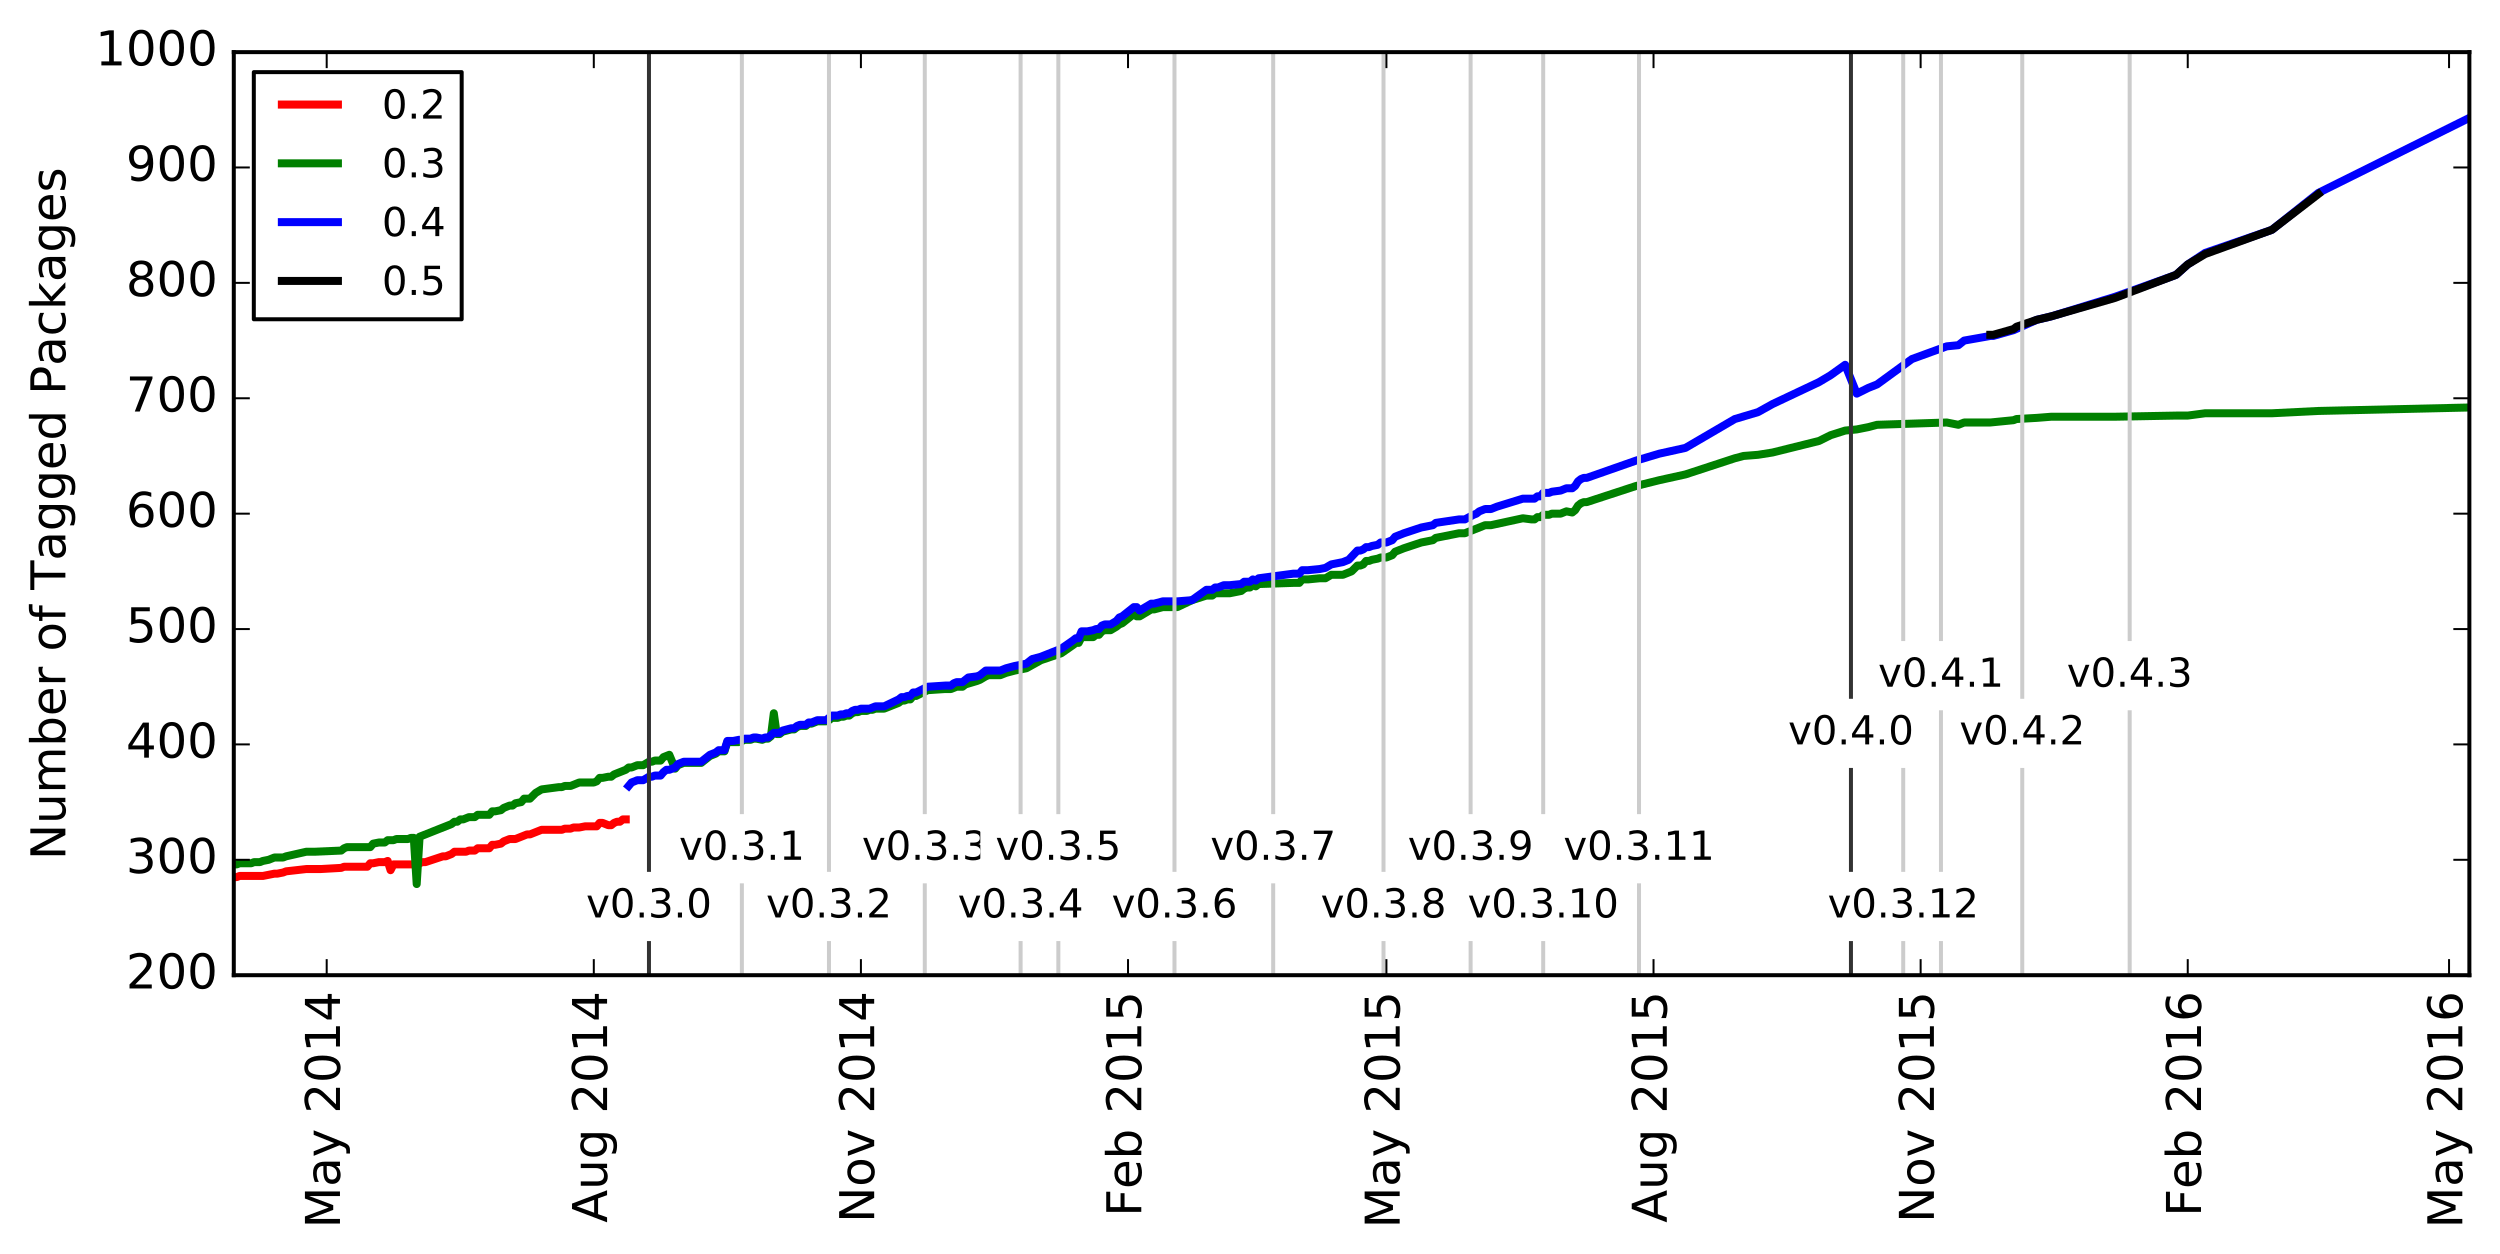 <?xml version="1.0" encoding="utf-8" standalone="no"?>
<!DOCTYPE svg PUBLIC "-//W3C//DTD SVG 1.1//EN"
  "http://www.w3.org/Graphics/SVG/1.1/DTD/svg11.dtd">
<!-- Created with matplotlib (http://matplotlib.org/) -->
<svg height="313pt" version="1.1" viewBox="0 0 624 313" width="624pt" xmlns="http://www.w3.org/2000/svg" xmlns:xlink="http://www.w3.org/1999/xlink">
 <defs>
  <style type="text/css">
*{stroke-linecap:butt;stroke-linejoin:round;stroke-miterlimit:100000;}
  </style>
 </defs>
 <g id="figure_1">
  <g id="patch_1">
   <path d="M 0 313.771 
L 624.288 313.771 
L 624.288 0 
L 0 0 
z
" style="fill:#ffffff;"/>
  </g>
  <g id="axes_1">
   <g id="patch_2">
    <path d="M 58.354 243.407 
L 616.354 243.407 
L 616.354 13.007 
L 58.354 13.007 
z
" style="fill:#ffffff;"/>
   </g>
   <g id="line2d_1">
    <path clip-path="url(#p01919f224a)" d="M 156.185 204.527 
L 155.46 204.527 
L 154.736 205.103 
L 154.011 205.103 
L 153.286 205.391 
L 152.562 205.967 
L 151.837 205.967 
L 150.388 205.391 
L 149.663 205.391 
L 148.938 206.255 
L 148.213 206.255 
L 146.764 206.255 
L 146.039 206.255 
L 144.59 206.543 
L 143.865 206.543 
L 143.141 206.543 
L 142.416 206.831 
L 141.691 206.831 
L 140.967 206.831 
L 140.242 207.119 
L 139.517 207.119 
L 137.343 207.119 
L 136.619 207.119 
L 135.894 207.119 
L 135.169 207.119 
L 133.72 207.695 
L 132.271 208.271 
L 131.546 208.271 
L 130.821 208.559 
L 130.097 208.847 
L 128.647 209.423 
L 127.923 209.423 
L 127.198 209.423 
L 126.473 209.711 
L 125.749 209.999 
L 125.024 210.575 
L 123.575 210.863 
L 122.85 210.863 
L 122.125 211.727 
L 121.401 211.727 
L 120.676 211.727 
L 119.951 211.727 
L 119.226 211.727 
L 118.502 212.303 
L 117.052 212.303 
L 116.328 212.591 
L 115.603 212.591 
L 114.878 212.591 
L 114.154 212.591 
L 113.429 212.591 
L 112.704 213.167 
L 111.98 213.455 
L 111.255 213.743 
L 110.53 213.743 
L 106.182 215.183 
L 105.458 215.183 
L 104.733 215.471 
L 104.008 215.471 
L 103.284 215.759 
L 102.559 215.759 
L 101.834 215.759 
L 101.11 215.759 
L 100.385 215.759 
L 99.66 215.759 
L 98.936 215.759 
L 98.211 215.759 
L 97.486 217.199 
L 96.762 214.895 
L 96.037 215.183 
L 95.312 215.183 
L 94.588 215.183 
L 93.138 215.471 
L 92.413 215.471 
L 91.689 216.335 
L 90.964 216.335 
L 90.239 216.335 
L 89.515 216.335 
L 88.79 216.335 
L 88.065 216.335 
L 87.341 216.335 
L 86.616 216.335 
L 85.891 216.335 
L 85.167 216.623 
L 80.094 216.911 
L 78.645 216.911 
L 76.471 216.911 
L 71.398 217.487 
L 70.673 217.775 
L 69.224 218.063 
L 68.499 218.063 
L 67.05 218.351 
L 65.601 218.639 
L 64.876 218.639 
L 63.426 218.639 
L 62.702 218.639 
L 61.977 218.639 
L 61.252 218.639 
L 60.528 218.639 
L 59.803 218.639 
L 59.078 218.927 
L 58.354 218.927 
" style="fill:none;stroke:#ff0000;stroke-linecap:square;stroke-width:2.0;"/>
   </g>
   <g id="line2d_2">
    <path clip-path="url(#p01919f224a)" d="M 616.354 101.711 
L 578.671 102.575 
L 567.076 103.151 
L 550.408 103.151 
L 546.06 103.727 
L 543.162 103.727 
L 527.943 104.015 
L 512.001 104.015 
L 508.377 104.303 
L 503.304 104.591 
L 502.58 104.879 
L 496.782 105.455 
L 490.26 105.455 
L 488.811 106.031 
L 485.912 105.455 
L 468.52 106.031 
L 466.346 106.607 
L 463.447 107.183 
L 460.549 107.471 
L 456.925 108.623 
L 454.026 110.063 
L 442.432 112.943 
L 438.808 113.519 
L 435.185 113.807 
L 433.011 114.383 
L 420.691 118.415 
L 414.169 119.855 
L 408.372 121.295 
L 396.052 125.327 
L 395.328 125.327 
L 394.603 125.615 
L 393.878 126.191 
L 393.154 127.343 
L 392.429 127.919 
L 390.98 127.631 
L 389.53 128.207 
L 387.356 128.207 
L 386.632 128.495 
L 385.182 128.495 
L 384.458 129.071 
L 383.733 129.071 
L 383.008 129.647 
L 382.284 129.647 
L 380.11 129.359 
L 372.138 131.087 
L 370.689 131.087 
L 365.616 133.103 
L 364.167 133.103 
L 358.369 134.255 
L 357.645 134.831 
L 354.746 135.407 
L 350.398 136.847 
L 348.224 137.711 
L 347.499 138.575 
L 346.05 139.151 
L 344.601 139.151 
L 343.876 139.439 
L 342.426 139.727 
L 341.702 140.015 
L 340.977 140.015 
L 340.252 140.879 
L 339.528 141.167 
L 338.803 141.167 
L 337.354 142.607 
L 335.18 143.471 
L 332.281 143.471 
L 330.832 144.335 
L 329.382 144.335 
L 326.484 144.623 
L 325.034 144.623 
L 324.31 145.487 
L 322.86 145.487 
L 314.164 145.775 
L 313.439 146.351 
L 312.715 146.063 
L 311.99 146.639 
L 311.265 146.639 
L 310.541 146.927 
L 309.816 147.503 
L 306.917 148.079 
L 303.294 148.079 
L 302.569 148.655 
L 301.12 148.655 
L 297.497 149.807 
L 293.873 151.535 
L 290.25 151.535 
L 288.076 152.111 
L 287.351 152.111 
L 284.452 153.839 
L 283.728 153.839 
L 283.003 153.263 
L 280.104 155.567 
L 279.38 155.855 
L 278.655 156.431 
L 277.206 157.295 
L 275.756 157.295 
L 275.032 157.583 
L 274.307 158.447 
L 273.582 158.447 
L 272.858 159.023 
L 269.959 159.023 
L 269.234 160.463 
L 268.51 160.463 
L 267.785 161.039 
L 264.886 163.055 
L 259.813 164.783 
L 256.19 166.799 
L 253.291 167.375 
L 251.117 167.951 
L 249.668 168.527 
L 246.769 168.527 
L 246.045 168.815 
L 244.595 169.679 
L 243.871 169.967 
L 240.972 170.831 
L 240.247 171.407 
L 238.798 171.407 
L 237.349 171.983 
L 235.899 171.983 
L 231.551 172.271 
L 228.652 173.711 
L 227.928 173.711 
L 227.203 174.575 
L 226.478 174.575 
L 225.754 174.863 
L 225.029 174.863 
L 224.304 175.439 
L 220.681 176.879 
L 218.507 176.879 
L 217.782 177.167 
L 217.058 177.167 
L 216.333 177.455 
L 214.884 177.455 
L 214.159 177.743 
L 213.434 177.743 
L 212.71 178.031 
L 211.985 178.607 
L 211.26 178.607 
L 210.536 178.895 
L 209.811 178.895 
L 209.086 179.183 
L 207.637 179.183 
L 206.912 179.759 
L 206.188 180.047 
L 204.013 180.047 
L 202.564 180.623 
L 201.839 180.623 
L 201.115 181.199 
L 199.665 181.199 
L 198.941 181.487 
L 198.216 182.063 
L 197.491 182.063 
L 195.317 182.639 
L 194.593 183.215 
L 193.868 183.215 
L 193.143 178.031 
L 192.419 183.791 
L 191.694 184.367 
L 190.969 184.367 
L 190.245 184.655 
L 188.795 184.367 
L 188.071 184.367 
L 187.346 184.655 
L 185.897 184.655 
L 184.447 185.231 
L 181.549 185.231 
L 180.824 187.535 
L 179.375 187.535 
L 178.65 188.111 
L 177.201 188.687 
L 175.026 190.415 
L 170.678 190.415 
L 169.229 190.991 
L 168.504 191.855 
L 167.055 188.399 
L 165.606 188.975 
L 164.881 189.839 
L 163.432 189.839 
L 162.707 190.127 
L 161.982 190.127 
L 160.533 190.991 
L 159.084 190.991 
L 157.634 191.567 
L 156.91 191.567 
L 156.185 192.143 
L 153.286 193.295 
L 152.562 193.871 
L 151.837 193.871 
L 150.388 194.159 
L 149.663 194.159 
L 148.938 195.023 
L 148.213 195.311 
L 144.59 195.311 
L 142.416 196.175 
L 140.967 196.175 
L 140.242 196.463 
L 139.517 196.463 
L 135.169 197.039 
L 133.72 197.903 
L 132.271 199.343 
L 130.821 199.343 
L 130.097 200.207 
L 128.647 200.495 
L 127.923 201.071 
L 127.198 201.071 
L 125.749 201.647 
L 125.024 202.223 
L 123.575 202.511 
L 122.85 202.511 
L 122.125 203.375 
L 119.226 203.375 
L 118.502 203.951 
L 117.052 203.951 
L 115.603 204.527 
L 114.878 204.527 
L 114.154 205.103 
L 113.429 205.103 
L 112.704 205.679 
L 104.733 208.847 
L 104.008 220.655 
L 103.284 209.135 
L 102.559 209.135 
L 101.834 209.423 
L 98.936 209.423 
L 98.211 209.711 
L 96.762 209.711 
L 96.037 210.287 
L 94.588 210.287 
L 93.138 210.575 
L 92.413 211.439 
L 86.616 211.439 
L 85.891 211.727 
L 85.167 212.303 
L 78.645 212.591 
L 76.471 212.591 
L 71.398 213.743 
L 70.673 214.031 
L 68.499 214.031 
L 67.05 214.607 
L 65.601 214.895 
L 64.876 215.183 
L 63.426 215.183 
L 62.702 215.471 
L 59.803 215.471 
L 59.078 215.759 
L 58.354 215.759 
L 58.354 215.759 
" style="fill:none;stroke:#008000;stroke-linecap:square;stroke-width:2.0;"/>
   </g>
   <g id="line2d_3">
    <path clip-path="url(#p01919f224a)" d="M 616.354 29.423 
L 578.671 48.143 
L 567.076 57.359 
L 550.408 63.119 
L 546.06 65.999 
L 543.162 68.591 
L 527.943 74.063 
L 512.001 78.959 
L 508.377 79.823 
L 502.58 82.415 
L 497.507 83.855 
L 496.782 83.855 
L 490.26 85.007 
L 488.811 86.159 
L 485.912 86.447 
L 477.216 89.615 
L 468.52 95.951 
L 466.346 96.815 
L 463.447 98.255 
L 460.549 91.055 
L 456.925 93.647 
L 454.026 95.375 
L 442.432 100.847 
L 438.808 102.863 
L 433.011 104.591 
L 420.691 111.791 
L 414.169 113.231 
L 408.372 114.959 
L 396.052 119.279 
L 395.328 119.279 
L 394.603 119.567 
L 393.878 120.143 
L 393.154 121.295 
L 392.429 121.871 
L 390.98 121.871 
L 389.53 122.447 
L 387.356 122.735 
L 386.632 123.023 
L 385.182 123.023 
L 384.458 123.887 
L 383.733 123.887 
L 383.008 124.463 
L 380.11 124.463 
L 373.588 126.479 
L 372.138 127.055 
L 370.689 127.055 
L 369.239 127.631 
L 368.515 128.207 
L 367.79 128.495 
L 365.616 129.647 
L 364.167 129.647 
L 358.369 130.511 
L 357.645 131.087 
L 354.746 131.663 
L 350.398 133.103 
L 348.224 133.967 
L 347.499 134.831 
L 346.05 135.407 
L 344.601 135.407 
L 343.876 135.983 
L 342.426 136.271 
L 341.702 136.559 
L 340.977 136.559 
L 340.252 137.135 
L 339.528 137.423 
L 338.803 137.423 
L 336.629 139.727 
L 335.18 140.303 
L 332.281 140.879 
L 330.832 141.743 
L 329.382 142.031 
L 326.484 142.319 
L 325.034 142.319 
L 324.31 143.183 
L 322.86 143.183 
L 314.164 144.335 
L 313.439 144.911 
L 312.715 144.623 
L 311.99 145.199 
L 310.541 145.199 
L 309.816 145.775 
L 306.917 146.063 
L 305.468 146.063 
L 304.019 146.639 
L 303.294 146.639 
L 302.569 147.215 
L 301.12 147.215 
L 297.497 149.807 
L 293.873 150.095 
L 290.25 150.095 
L 288.076 150.671 
L 287.351 150.671 
L 284.452 152.399 
L 283.728 151.535 
L 283.003 151.535 
L 280.104 153.839 
L 279.38 154.127 
L 278.655 154.991 
L 277.206 155.855 
L 275.756 155.855 
L 275.032 156.143 
L 274.307 157.007 
L 273.582 157.007 
L 272.858 157.295 
L 271.408 157.583 
L 269.959 157.583 
L 269.234 159.311 
L 268.51 159.311 
L 267.785 159.887 
L 264.886 161.903 
L 259.813 163.919 
L 257.639 164.495 
L 256.19 165.647 
L 253.291 166.223 
L 251.117 166.799 
L 249.668 167.375 
L 246.045 167.375 
L 244.595 168.527 
L 243.871 168.815 
L 241.697 169.103 
L 240.247 170.255 
L 238.798 170.255 
L 238.073 170.543 
L 237.349 171.119 
L 235.899 171.119 
L 231.551 171.407 
L 228.652 172.847 
L 227.928 172.847 
L 227.203 173.711 
L 226.478 173.711 
L 225.754 173.999 
L 225.029 173.999 
L 224.304 174.575 
L 220.681 176.303 
L 218.507 176.303 
L 217.058 176.879 
L 214.884 176.879 
L 214.159 177.167 
L 213.434 177.167 
L 212.71 177.455 
L 211.985 178.031 
L 211.26 178.031 
L 210.536 178.319 
L 209.811 178.319 
L 209.086 178.607 
L 207.637 178.607 
L 206.188 179.759 
L 204.013 179.759 
L 202.564 180.335 
L 201.839 180.335 
L 201.115 180.911 
L 199.665 180.911 
L 198.941 181.199 
L 198.216 181.775 
L 197.491 181.775 
L 195.317 182.351 
L 194.593 182.927 
L 193.143 182.927 
L 191.694 184.079 
L 190.969 184.079 
L 190.245 184.367 
L 188.795 184.079 
L 188.071 184.079 
L 187.346 184.367 
L 185.897 184.367 
L 185.172 184.655 
L 184.447 184.655 
L 182.998 184.943 
L 181.549 184.943 
L 180.824 187.247 
L 179.375 187.247 
L 178.65 187.823 
L 177.201 188.399 
L 175.026 190.127 
L 170.678 190.127 
L 169.229 190.703 
L 168.504 191.567 
L 167.055 192.143 
L 166.33 192.143 
L 165.606 192.719 
L 164.881 193.583 
L 163.432 193.583 
L 162.707 193.871 
L 161.982 193.871 
L 160.533 194.735 
L 159.084 194.735 
L 157.634 195.311 
L 156.91 196.175 
L 156.91 196.175 
" style="fill:none;stroke:#0000ff;stroke-linecap:square;stroke-width:2.0;"/>
   </g>
   <g id="line2d_4">
    <path clip-path="url(#p01919f224a)" d="M 578.671 48.431 
L 567.076 57.359 
L 550.408 63.407 
L 546.06 65.999 
L 543.162 68.591 
L 527.943 74.351 
L 512.001 78.959 
L 508.377 79.823 
L 503.304 81.551 
L 502.58 82.127 
L 497.507 83.567 
L 496.782 83.567 
" style="fill:none;stroke:#000000;stroke-linecap:square;stroke-width:2.0;"/>
   </g>
   <g id="line2d_5">
    <path clip-path="url(#p01919f224a)" d="M 161.982 243.407 
L 161.982 13.007 
" style="fill:none;stroke:#333333;stroke-linecap:square;"/>
   </g>
   <g id="line2d_6">
    <path clip-path="url(#p01919f224a)" d="M 185.172 243.407 
L 185.172 13.007 
" style="fill:none;stroke:#cccccc;stroke-linecap:square;"/>
   </g>
   <g id="line2d_7">
    <path clip-path="url(#p01919f224a)" d="M 206.912 243.407 
L 206.912 13.007 
" style="fill:none;stroke:#cccccc;stroke-linecap:square;"/>
   </g>
   <g id="line2d_8">
    <path clip-path="url(#p01919f224a)" d="M 230.826 243.407 
L 230.826 13.007 
" style="fill:none;stroke:#cccccc;stroke-linecap:square;"/>
   </g>
   <g id="line2d_9">
    <path clip-path="url(#p01919f224a)" d="M 254.741 243.407 
L 254.741 13.007 
" style="fill:none;stroke:#cccccc;stroke-linecap:square;"/>
   </g>
   <g id="line2d_10">
    <path clip-path="url(#p01919f224a)" d="M 264.162 243.407 
L 264.162 13.007 
" style="fill:none;stroke:#cccccc;stroke-linecap:square;"/>
   </g>
   <g id="line2d_11">
    <path clip-path="url(#p01919f224a)" d="M 293.149 243.407 
L 293.149 13.007 
" style="fill:none;stroke:#cccccc;stroke-linecap:square;"/>
   </g>
   <g id="line2d_12">
    <path clip-path="url(#p01919f224a)" d="M 317.788 243.407 
L 317.788 13.007 
" style="fill:none;stroke:#cccccc;stroke-linecap:square;"/>
   </g>
   <g id="line2d_13">
    <path clip-path="url(#p01919f224a)" d="M 345.325 243.407 
L 345.325 13.007 
" style="fill:none;stroke:#cccccc;stroke-linecap:square;"/>
   </g>
   <g id="line2d_14">
    <path clip-path="url(#p01919f224a)" d="M 367.065 243.407 
L 367.065 13.007 
" style="fill:none;stroke:#cccccc;stroke-linecap:square;"/>
   </g>
   <g id="line2d_15">
    <path clip-path="url(#p01919f224a)" d="M 385.182 243.407 
L 385.182 13.007 
" style="fill:none;stroke:#cccccc;stroke-linecap:square;"/>
   </g>
   <g id="line2d_16">
    <path clip-path="url(#p01919f224a)" d="M 409.097 243.407 
L 409.097 13.007 
" style="fill:none;stroke:#cccccc;stroke-linecap:square;"/>
   </g>
   <g id="line2d_17">
    <path clip-path="url(#p01919f224a)" d="M 475.042 243.407 
L 475.042 13.007 
" style="fill:none;stroke:#cccccc;stroke-linecap:square;"/>
   </g>
   <g id="line2d_18">
    <path clip-path="url(#p01919f224a)" d="M 461.998 243.407 
L 461.998 13.007 
" style="fill:none;stroke:#333333;stroke-linecap:square;"/>
   </g>
   <g id="line2d_19">
    <path clip-path="url(#p01919f224a)" d="M 484.463 243.407 
L 484.463 13.007 
" style="fill:none;stroke:#cccccc;stroke-linecap:square;"/>
   </g>
   <g id="line2d_20">
    <path clip-path="url(#p01919f224a)" d="M 504.754 243.407 
L 504.754 13.007 
" style="fill:none;stroke:#cccccc;stroke-linecap:square;"/>
   </g>
   <g id="line2d_21">
    <path clip-path="url(#p01919f224a)" d="M 531.567 243.407 
L 531.567 13.007 
" style="fill:none;stroke:#cccccc;stroke-linecap:square;"/>
   </g>
   <g id="patch_3">
    <path d="M 58.354 13.007 
L 616.354 13.007 
" style="fill:none;stroke:#000000;stroke-linecap:square;stroke-linejoin:miter;"/>
   </g>
   <g id="patch_4">
    <path d="M 616.354 243.407 
L 616.354 13.007 
" style="fill:none;stroke:#000000;stroke-linecap:square;stroke-linejoin:miter;"/>
   </g>
   <g id="patch_5">
    <path d="M 58.354 243.407 
L 616.354 243.407 
" style="fill:none;stroke:#000000;stroke-linecap:square;stroke-linejoin:miter;"/>
   </g>
   <g id="patch_6">
    <path d="M 58.354 243.407 
L 58.354 13.007 
" style="fill:none;stroke:#000000;stroke-linecap:square;stroke-linejoin:miter;"/>
   </g>
   <g id="matplotlib.axis_1">
    <g id="xtick_1">
     <g id="line2d_22">
      <defs>
       <path d="M 0 0 
L 0 -4 
" id="mce5c2e7cd3" style="stroke:#000000;stroke-width:0.5;"/>
      </defs>
      <g>
       <use style="stroke:#000000;stroke-width:0.5;" x="81.543" xlink:href="#mce5c2e7cd3" y="243.407"/>
      </g>
     </g>
     <g id="line2d_23">
      <defs>
       <path d="M 0 0 
L 0 4 
" id="me459e8fbf0" style="stroke:#000000;stroke-width:0.5;"/>
      </defs>
      <g>
       <use style="stroke:#000000;stroke-width:0.5;" x="81.543" xlink:href="#me459e8fbf0" y="13.007"/>
      </g>
     </g>
     <g id="text_1">
      <!-- May 2014 -->
      <defs>
       <path d="M 19.188 8.297 
L 53.609 8.297 
L 53.609 0 
L 7.328 0 
L 7.328 8.297 
Q 12.938 14.109 22.625 23.891 
Q 32.328 33.688 34.812 36.531 
Q 39.547 41.844 41.422 45.531 
Q 43.312 49.219 43.312 52.781 
Q 43.312 58.594 39.234 62.25 
Q 35.156 65.922 28.609 65.922 
Q 23.969 65.922 18.812 64.312 
Q 13.672 62.703 7.812 59.422 
L 7.812 69.391 
Q 13.766 71.781 18.938 73 
Q 24.125 74.219 28.422 74.219 
Q 39.75 74.219 46.484 68.547 
Q 53.219 62.891 53.219 53.422 
Q 53.219 48.922 51.531 44.891 
Q 49.859 40.875 45.406 35.406 
Q 44.188 33.984 37.641 27.219 
Q 31.109 20.453 19.188 8.297 
" id="BitstreamVeraSans-Roman-32"/>
       <path id="BitstreamVeraSans-Roman-20"/>
       <path d="M 31.781 66.406 
Q 24.172 66.406 20.328 58.906 
Q 16.5 51.422 16.5 36.375 
Q 16.5 21.391 20.328 13.891 
Q 24.172 6.391 31.781 6.391 
Q 39.453 6.391 43.281 13.891 
Q 47.125 21.391 47.125 36.375 
Q 47.125 51.422 43.281 58.906 
Q 39.453 66.406 31.781 66.406 
M 31.781 74.219 
Q 44.047 74.219 50.516 64.516 
Q 56.984 54.828 56.984 36.375 
Q 56.984 17.969 50.516 8.266 
Q 44.047 -1.422 31.781 -1.422 
Q 19.531 -1.422 13.062 8.266 
Q 6.594 17.969 6.594 36.375 
Q 6.594 54.828 13.062 64.516 
Q 19.531 74.219 31.781 74.219 
" id="BitstreamVeraSans-Roman-30"/>
       <path d="M 9.812 72.906 
L 24.516 72.906 
L 43.109 23.297 
L 61.812 72.906 
L 76.516 72.906 
L 76.516 0 
L 66.891 0 
L 66.891 64.016 
L 48.094 14.016 
L 38.188 14.016 
L 19.391 64.016 
L 19.391 0 
L 9.812 0 
z
" id="BitstreamVeraSans-Roman-4d"/>
       <path d="M 37.797 64.312 
L 12.891 25.391 
L 37.797 25.391 
z
M 35.203 72.906 
L 47.609 72.906 
L 47.609 25.391 
L 58.016 25.391 
L 58.016 17.188 
L 47.609 17.188 
L 47.609 0 
L 37.797 0 
L 37.797 17.188 
L 4.891 17.188 
L 4.891 26.703 
z
" id="BitstreamVeraSans-Roman-34"/>
       <path d="M 12.406 8.297 
L 28.516 8.297 
L 28.516 63.922 
L 10.984 60.406 
L 10.984 69.391 
L 28.422 72.906 
L 38.281 72.906 
L 38.281 8.297 
L 54.391 8.297 
L 54.391 0 
L 12.406 0 
z
" id="BitstreamVeraSans-Roman-31"/>
       <path d="M 32.172 -5.078 
Q 28.375 -14.844 24.75 -17.812 
Q 21.141 -20.797 15.094 -20.797 
L 7.906 -20.797 
L 7.906 -13.281 
L 13.188 -13.281 
Q 16.891 -13.281 18.938 -11.516 
Q 21 -9.766 23.484 -3.219 
L 25.094 0.875 
L 2.984 54.688 
L 12.5 54.688 
L 29.594 11.922 
L 46.688 54.688 
L 56.203 54.688 
z
" id="BitstreamVeraSans-Roman-79"/>
       <path d="M 34.281 27.484 
Q 23.391 27.484 19.188 25 
Q 14.984 22.516 14.984 16.5 
Q 14.984 11.719 18.141 8.906 
Q 21.297 6.109 26.703 6.109 
Q 34.188 6.109 38.703 11.406 
Q 43.219 16.703 43.219 25.484 
L 43.219 27.484 
z
M 52.203 31.203 
L 52.203 0 
L 43.219 0 
L 43.219 8.297 
Q 40.141 3.328 35.547 0.953 
Q 30.953 -1.422 24.312 -1.422 
Q 15.922 -1.422 10.953 3.297 
Q 6 8.016 6 15.922 
Q 6 25.141 12.172 29.828 
Q 18.359 34.516 30.609 34.516 
L 43.219 34.516 
L 43.219 35.406 
Q 43.219 41.609 39.141 45 
Q 35.062 48.391 27.688 48.391 
Q 23 48.391 18.547 47.266 
Q 14.109 46.141 10.016 43.891 
L 10.016 52.203 
Q 14.938 54.109 19.578 55.047 
Q 24.219 56 28.609 56 
Q 40.484 56 46.344 49.844 
Q 52.203 43.703 52.203 31.203 
" id="BitstreamVeraSans-Roman-61"/>
      </defs>
      <g transform="translate(84.855 306.571)rotate(-90.0)scale(0.12 -0.12)">
       <use xlink:href="#BitstreamVeraSans-Roman-4d"/>
       <use x="86.279" xlink:href="#BitstreamVeraSans-Roman-61"/>
       <use x="147.559" xlink:href="#BitstreamVeraSans-Roman-79"/>
       <use x="206.738" xlink:href="#BitstreamVeraSans-Roman-20"/>
       <use x="238.525" xlink:href="#BitstreamVeraSans-Roman-32"/>
       <use x="302.148" xlink:href="#BitstreamVeraSans-Roman-30"/>
       <use x="365.771" xlink:href="#BitstreamVeraSans-Roman-31"/>
       <use x="429.395" xlink:href="#BitstreamVeraSans-Roman-34"/>
      </g>
     </g>
    </g>
    <g id="xtick_2">
     <g id="line2d_24">
      <g>
       <use style="stroke:#000000;stroke-width:0.5;" x="148.213" xlink:href="#mce5c2e7cd3" y="243.407"/>
      </g>
     </g>
     <g id="line2d_25">
      <g>
       <use style="stroke:#000000;stroke-width:0.5;" x="148.213" xlink:href="#me459e8fbf0" y="13.007"/>
      </g>
     </g>
     <g id="text_2">
      <!-- Aug 2014 -->
      <defs>
       <path d="M 45.406 27.984 
Q 45.406 37.75 41.375 43.109 
Q 37.359 48.484 30.078 48.484 
Q 22.859 48.484 18.828 43.109 
Q 14.797 37.75 14.797 27.984 
Q 14.797 18.266 18.828 12.891 
Q 22.859 7.516 30.078 7.516 
Q 37.359 7.516 41.375 12.891 
Q 45.406 18.266 45.406 27.984 
M 54.391 6.781 
Q 54.391 -7.172 48.188 -13.984 
Q 42 -20.797 29.203 -20.797 
Q 24.469 -20.797 20.266 -20.094 
Q 16.062 -19.391 12.109 -17.922 
L 12.109 -9.188 
Q 16.062 -11.328 19.922 -12.344 
Q 23.781 -13.375 27.781 -13.375 
Q 36.625 -13.375 41.016 -8.766 
Q 45.406 -4.156 45.406 5.172 
L 45.406 9.625 
Q 42.625 4.781 38.281 2.391 
Q 33.938 0 27.875 0 
Q 17.828 0 11.672 7.656 
Q 5.516 15.328 5.516 27.984 
Q 5.516 40.672 11.672 48.328 
Q 17.828 56 27.875 56 
Q 33.938 56 38.281 53.609 
Q 42.625 51.219 45.406 46.391 
L 45.406 54.688 
L 54.391 54.688 
z
" id="BitstreamVeraSans-Roman-67"/>
       <path d="M 8.5 21.578 
L 8.5 54.688 
L 17.484 54.688 
L 17.484 21.922 
Q 17.484 14.156 20.5 10.266 
Q 23.531 6.391 29.594 6.391 
Q 36.859 6.391 41.078 11.031 
Q 45.312 15.672 45.312 23.688 
L 45.312 54.688 
L 54.297 54.688 
L 54.297 0 
L 45.312 0 
L 45.312 8.406 
Q 42.047 3.422 37.719 1 
Q 33.406 -1.422 27.688 -1.422 
Q 18.266 -1.422 13.375 4.438 
Q 8.5 10.297 8.5 21.578 
" id="BitstreamVeraSans-Roman-75"/>
       <path d="M 34.188 63.188 
L 20.797 26.906 
L 47.609 26.906 
z
M 28.609 72.906 
L 39.797 72.906 
L 67.578 0 
L 57.328 0 
L 50.688 18.703 
L 17.828 18.703 
L 11.188 0 
L 0.781 0 
z
" id="BitstreamVeraSans-Roman-41"/>
      </defs>
      <g transform="translate(151.525 305.192)rotate(-90.0)scale(0.12 -0.12)">
       <use xlink:href="#BitstreamVeraSans-Roman-41"/>
       <use x="68.408" xlink:href="#BitstreamVeraSans-Roman-75"/>
       <use x="131.787" xlink:href="#BitstreamVeraSans-Roman-67"/>
       <use x="195.264" xlink:href="#BitstreamVeraSans-Roman-20"/>
       <use x="227.051" xlink:href="#BitstreamVeraSans-Roman-32"/>
       <use x="290.674" xlink:href="#BitstreamVeraSans-Roman-30"/>
       <use x="354.297" xlink:href="#BitstreamVeraSans-Roman-31"/>
       <use x="417.92" xlink:href="#BitstreamVeraSans-Roman-34"/>
      </g>
     </g>
    </g>
    <g id="xtick_3">
     <g id="line2d_26">
      <g>
       <use style="stroke:#000000;stroke-width:0.5;" x="214.884" xlink:href="#mce5c2e7cd3" y="243.407"/>
      </g>
     </g>
     <g id="line2d_27">
      <g>
       <use style="stroke:#000000;stroke-width:0.5;" x="214.884" xlink:href="#me459e8fbf0" y="13.007"/>
      </g>
     </g>
     <g id="text_3">
      <!-- Nov 2014 -->
      <defs>
       <path d="M 2.984 54.688 
L 12.5 54.688 
L 29.594 8.797 
L 46.688 54.688 
L 56.203 54.688 
L 35.688 0 
L 23.484 0 
z
" id="BitstreamVeraSans-Roman-76"/>
       <path d="M 9.812 72.906 
L 23.094 72.906 
L 55.422 11.922 
L 55.422 72.906 
L 64.984 72.906 
L 64.984 0 
L 51.703 0 
L 19.391 60.984 
L 19.391 0 
L 9.812 0 
z
" id="BitstreamVeraSans-Roman-4e"/>
       <path d="M 30.609 48.391 
Q 23.391 48.391 19.188 42.75 
Q 14.984 37.109 14.984 27.297 
Q 14.984 17.484 19.156 11.844 
Q 23.344 6.203 30.609 6.203 
Q 37.797 6.203 41.984 11.859 
Q 46.188 17.531 46.188 27.297 
Q 46.188 37.016 41.984 42.703 
Q 37.797 48.391 30.609 48.391 
M 30.609 56 
Q 42.328 56 49.016 48.375 
Q 55.719 40.766 55.719 27.297 
Q 55.719 13.875 49.016 6.219 
Q 42.328 -1.422 30.609 -1.422 
Q 18.844 -1.422 12.172 6.219 
Q 5.516 13.875 5.516 27.297 
Q 5.516 40.766 12.172 48.375 
Q 18.844 56 30.609 56 
" id="BitstreamVeraSans-Roman-6f"/>
      </defs>
      <g transform="translate(218.195 305.183)rotate(-90.0)scale(0.12 -0.12)">
       <use xlink:href="#BitstreamVeraSans-Roman-4e"/>
       <use x="74.805" xlink:href="#BitstreamVeraSans-Roman-6f"/>
       <use x="135.986" xlink:href="#BitstreamVeraSans-Roman-76"/>
       <use x="195.166" xlink:href="#BitstreamVeraSans-Roman-20"/>
       <use x="226.953" xlink:href="#BitstreamVeraSans-Roman-32"/>
       <use x="290.576" xlink:href="#BitstreamVeraSans-Roman-30"/>
       <use x="354.199" xlink:href="#BitstreamVeraSans-Roman-31"/>
       <use x="417.822" xlink:href="#BitstreamVeraSans-Roman-34"/>
      </g>
     </g>
    </g>
    <g id="xtick_4">
     <g id="line2d_28">
      <g>
       <use style="stroke:#000000;stroke-width:0.5;" x="281.554" xlink:href="#mce5c2e7cd3" y="243.407"/>
      </g>
     </g>
     <g id="line2d_29">
      <g>
       <use style="stroke:#000000;stroke-width:0.5;" x="281.554" xlink:href="#me459e8fbf0" y="13.007"/>
      </g>
     </g>
     <g id="text_4">
      <!-- Feb 2015 -->
      <defs>
       <path d="M 56.203 29.594 
L 56.203 25.203 
L 14.891 25.203 
Q 15.484 15.922 20.484 11.062 
Q 25.484 6.203 34.422 6.203 
Q 39.594 6.203 44.453 7.469 
Q 49.312 8.734 54.109 11.281 
L 54.109 2.781 
Q 49.266 0.734 44.188 -0.344 
Q 39.109 -1.422 33.891 -1.422 
Q 20.797 -1.422 13.156 6.188 
Q 5.516 13.812 5.516 26.812 
Q 5.516 40.234 12.766 48.109 
Q 20.016 56 32.328 56 
Q 43.359 56 49.781 48.891 
Q 56.203 41.797 56.203 29.594 
M 47.219 32.234 
Q 47.125 39.594 43.094 43.984 
Q 39.062 48.391 32.422 48.391 
Q 24.906 48.391 20.391 44.141 
Q 15.875 39.891 15.188 32.172 
z
" id="BitstreamVeraSans-Roman-65"/>
       <path d="M 9.812 72.906 
L 51.703 72.906 
L 51.703 64.594 
L 19.672 64.594 
L 19.672 43.109 
L 48.578 43.109 
L 48.578 34.812 
L 19.672 34.812 
L 19.672 0 
L 9.812 0 
z
" id="BitstreamVeraSans-Roman-46"/>
       <path d="M 10.797 72.906 
L 49.516 72.906 
L 49.516 64.594 
L 19.828 64.594 
L 19.828 46.734 
Q 21.969 47.469 24.109 47.828 
Q 26.266 48.188 28.422 48.188 
Q 40.625 48.188 47.75 41.5 
Q 54.891 34.812 54.891 23.391 
Q 54.891 11.625 47.562 5.094 
Q 40.234 -1.422 26.906 -1.422 
Q 22.312 -1.422 17.547 -0.641 
Q 12.797 0.141 7.719 1.703 
L 7.719 11.625 
Q 12.109 9.234 16.797 8.062 
Q 21.484 6.891 26.703 6.891 
Q 35.156 6.891 40.078 11.328 
Q 45.016 15.766 45.016 23.391 
Q 45.016 31 40.078 35.438 
Q 35.156 39.891 26.703 39.891 
Q 22.75 39.891 18.812 39.016 
Q 14.891 38.141 10.797 36.281 
z
" id="BitstreamVeraSans-Roman-35"/>
       <path d="M 48.688 27.297 
Q 48.688 37.203 44.609 42.844 
Q 40.531 48.484 33.406 48.484 
Q 26.266 48.484 22.188 42.844 
Q 18.109 37.203 18.109 27.297 
Q 18.109 17.391 22.188 11.75 
Q 26.266 6.109 33.406 6.109 
Q 40.531 6.109 44.609 11.75 
Q 48.688 17.391 48.688 27.297 
M 18.109 46.391 
Q 20.953 51.266 25.266 53.625 
Q 29.594 56 35.594 56 
Q 45.562 56 51.781 48.094 
Q 58.016 40.188 58.016 27.297 
Q 58.016 14.406 51.781 6.484 
Q 45.562 -1.422 35.594 -1.422 
Q 29.594 -1.422 25.266 0.953 
Q 20.953 3.328 18.109 8.203 
L 18.109 0 
L 9.078 0 
L 9.078 75.984 
L 18.109 75.984 
z
" id="BitstreamVeraSans-Roman-62"/>
      </defs>
      <g transform="translate(284.865 303.655)rotate(-90.0)scale(0.12 -0.12)">
       <use xlink:href="#BitstreamVeraSans-Roman-46"/>
       <use x="57.441" xlink:href="#BitstreamVeraSans-Roman-65"/>
       <use x="118.965" xlink:href="#BitstreamVeraSans-Roman-62"/>
       <use x="182.441" xlink:href="#BitstreamVeraSans-Roman-20"/>
       <use x="214.229" xlink:href="#BitstreamVeraSans-Roman-32"/>
       <use x="277.852" xlink:href="#BitstreamVeraSans-Roman-30"/>
       <use x="341.475" xlink:href="#BitstreamVeraSans-Roman-31"/>
       <use x="405.098" xlink:href="#BitstreamVeraSans-Roman-35"/>
      </g>
     </g>
    </g>
    <g id="xtick_5">
     <g id="line2d_30">
      <g>
       <use style="stroke:#000000;stroke-width:0.5;" x="346.05" xlink:href="#mce5c2e7cd3" y="243.407"/>
      </g>
     </g>
     <g id="line2d_31">
      <g>
       <use style="stroke:#000000;stroke-width:0.5;" x="346.05" xlink:href="#me459e8fbf0" y="13.007"/>
      </g>
     </g>
     <g id="text_5">
      <!-- May 2015 -->
      <g transform="translate(349.361 306.571)rotate(-90.0)scale(0.12 -0.12)">
       <use xlink:href="#BitstreamVeraSans-Roman-4d"/>
       <use x="86.279" xlink:href="#BitstreamVeraSans-Roman-61"/>
       <use x="147.559" xlink:href="#BitstreamVeraSans-Roman-79"/>
       <use x="206.738" xlink:href="#BitstreamVeraSans-Roman-20"/>
       <use x="238.525" xlink:href="#BitstreamVeraSans-Roman-32"/>
       <use x="302.148" xlink:href="#BitstreamVeraSans-Roman-30"/>
       <use x="365.771" xlink:href="#BitstreamVeraSans-Roman-31"/>
       <use x="429.395" xlink:href="#BitstreamVeraSans-Roman-35"/>
      </g>
     </g>
    </g>
    <g id="xtick_6">
     <g id="line2d_32">
      <g>
       <use style="stroke:#000000;stroke-width:0.5;" x="412.72" xlink:href="#mce5c2e7cd3" y="243.407"/>
      </g>
     </g>
     <g id="line2d_33">
      <g>
       <use style="stroke:#000000;stroke-width:0.5;" x="412.72" xlink:href="#me459e8fbf0" y="13.007"/>
      </g>
     </g>
     <g id="text_6">
      <!-- Aug 2015 -->
      <g transform="translate(416.031 305.192)rotate(-90.0)scale(0.12 -0.12)">
       <use xlink:href="#BitstreamVeraSans-Roman-41"/>
       <use x="68.408" xlink:href="#BitstreamVeraSans-Roman-75"/>
       <use x="131.787" xlink:href="#BitstreamVeraSans-Roman-67"/>
       <use x="195.264" xlink:href="#BitstreamVeraSans-Roman-20"/>
       <use x="227.051" xlink:href="#BitstreamVeraSans-Roman-32"/>
       <use x="290.674" xlink:href="#BitstreamVeraSans-Roman-30"/>
       <use x="354.297" xlink:href="#BitstreamVeraSans-Roman-31"/>
       <use x="417.92" xlink:href="#BitstreamVeraSans-Roman-35"/>
      </g>
     </g>
    </g>
    <g id="xtick_7">
     <g id="line2d_34">
      <g>
       <use style="stroke:#000000;stroke-width:0.5;" x="479.39" xlink:href="#mce5c2e7cd3" y="243.407"/>
      </g>
     </g>
     <g id="line2d_35">
      <g>
       <use style="stroke:#000000;stroke-width:0.5;" x="479.39" xlink:href="#me459e8fbf0" y="13.007"/>
      </g>
     </g>
     <g id="text_7">
      <!-- Nov 2015 -->
      <g transform="translate(482.701 305.183)rotate(-90.0)scale(0.12 -0.12)">
       <use xlink:href="#BitstreamVeraSans-Roman-4e"/>
       <use x="74.805" xlink:href="#BitstreamVeraSans-Roman-6f"/>
       <use x="135.986" xlink:href="#BitstreamVeraSans-Roman-76"/>
       <use x="195.166" xlink:href="#BitstreamVeraSans-Roman-20"/>
       <use x="226.953" xlink:href="#BitstreamVeraSans-Roman-32"/>
       <use x="290.576" xlink:href="#BitstreamVeraSans-Roman-30"/>
       <use x="354.199" xlink:href="#BitstreamVeraSans-Roman-31"/>
       <use x="417.822" xlink:href="#BitstreamVeraSans-Roman-35"/>
      </g>
     </g>
    </g>
    <g id="xtick_8">
     <g id="line2d_36">
      <g>
       <use style="stroke:#000000;stroke-width:0.5;" x="546.06" xlink:href="#mce5c2e7cd3" y="243.407"/>
      </g>
     </g>
     <g id="line2d_37">
      <g>
       <use style="stroke:#000000;stroke-width:0.5;" x="546.06" xlink:href="#me459e8fbf0" y="13.007"/>
      </g>
     </g>
     <g id="text_8">
      <!-- Feb 2016 -->
      <defs>
       <path d="M 33.016 40.375 
Q 26.375 40.375 22.484 35.828 
Q 18.609 31.297 18.609 23.391 
Q 18.609 15.531 22.484 10.953 
Q 26.375 6.391 33.016 6.391 
Q 39.656 6.391 43.531 10.953 
Q 47.406 15.531 47.406 23.391 
Q 47.406 31.297 43.531 35.828 
Q 39.656 40.375 33.016 40.375 
M 52.594 71.297 
L 52.594 62.312 
Q 48.875 64.062 45.094 64.984 
Q 41.312 65.922 37.594 65.922 
Q 27.828 65.922 22.672 59.328 
Q 17.531 52.734 16.797 39.406 
Q 19.672 43.656 24.016 45.922 
Q 28.375 48.188 33.594 48.188 
Q 44.578 48.188 50.953 41.516 
Q 57.328 34.859 57.328 23.391 
Q 57.328 12.156 50.688 5.359 
Q 44.047 -1.422 33.016 -1.422 
Q 20.359 -1.422 13.672 8.266 
Q 6.984 17.969 6.984 36.375 
Q 6.984 53.656 15.188 63.938 
Q 23.391 74.219 37.203 74.219 
Q 40.922 74.219 44.703 73.484 
Q 48.484 72.75 52.594 71.297 
" id="BitstreamVeraSans-Roman-36"/>
      </defs>
      <g transform="translate(549.371 303.655)rotate(-90.0)scale(0.12 -0.12)">
       <use xlink:href="#BitstreamVeraSans-Roman-46"/>
       <use x="57.441" xlink:href="#BitstreamVeraSans-Roman-65"/>
       <use x="118.965" xlink:href="#BitstreamVeraSans-Roman-62"/>
       <use x="182.441" xlink:href="#BitstreamVeraSans-Roman-20"/>
       <use x="214.229" xlink:href="#BitstreamVeraSans-Roman-32"/>
       <use x="277.852" xlink:href="#BitstreamVeraSans-Roman-30"/>
       <use x="341.475" xlink:href="#BitstreamVeraSans-Roman-31"/>
       <use x="405.098" xlink:href="#BitstreamVeraSans-Roman-36"/>
      </g>
     </g>
    </g>
    <g id="xtick_9">
     <g id="line2d_38">
      <g>
       <use style="stroke:#000000;stroke-width:0.5;" x="611.281" xlink:href="#mce5c2e7cd3" y="243.407"/>
      </g>
     </g>
     <g id="line2d_39">
      <g>
       <use style="stroke:#000000;stroke-width:0.5;" x="611.281" xlink:href="#me459e8fbf0" y="13.007"/>
      </g>
     </g>
     <g id="text_9">
      <!-- May 2016 -->
      <g transform="translate(614.592 306.571)rotate(-90.0)scale(0.12 -0.12)">
       <use xlink:href="#BitstreamVeraSans-Roman-4d"/>
       <use x="86.279" xlink:href="#BitstreamVeraSans-Roman-61"/>
       <use x="147.559" xlink:href="#BitstreamVeraSans-Roman-79"/>
       <use x="206.738" xlink:href="#BitstreamVeraSans-Roman-20"/>
       <use x="238.525" xlink:href="#BitstreamVeraSans-Roman-32"/>
       <use x="302.148" xlink:href="#BitstreamVeraSans-Roman-30"/>
       <use x="365.771" xlink:href="#BitstreamVeraSans-Roman-31"/>
       <use x="429.395" xlink:href="#BitstreamVeraSans-Roman-36"/>
      </g>
     </g>
    </g>
   </g>
   <g id="matplotlib.axis_2">
    <g id="ytick_1">
     <g id="line2d_40">
      <defs>
       <path d="M 0 0 
L 4 0 
" id="m87edd9fe05" style="stroke:#000000;stroke-width:0.5;"/>
      </defs>
      <g>
       <use style="stroke:#000000;stroke-width:0.5;" x="58.354" xlink:href="#m87edd9fe05" y="243.407"/>
      </g>
     </g>
     <g id="line2d_41">
      <defs>
       <path d="M 0 0 
L -4 0 
" id="m16396ac27f" style="stroke:#000000;stroke-width:0.5;"/>
      </defs>
      <g>
       <use style="stroke:#000000;stroke-width:0.5;" x="616.354" xlink:href="#m16396ac27f" y="243.407"/>
      </g>
     </g>
     <g id="text_10">
      <!-- 200 -->
      <g transform="translate(31.449 246.718)scale(0.12 -0.12)">
       <use xlink:href="#BitstreamVeraSans-Roman-32"/>
       <use x="63.623" xlink:href="#BitstreamVeraSans-Roman-30"/>
       <use x="127.246" xlink:href="#BitstreamVeraSans-Roman-30"/>
      </g>
     </g>
    </g>
    <g id="ytick_2">
     <g id="line2d_42">
      <g>
       <use style="stroke:#000000;stroke-width:0.5;" x="58.354" xlink:href="#m87edd9fe05" y="214.607"/>
      </g>
     </g>
     <g id="line2d_43">
      <g>
       <use style="stroke:#000000;stroke-width:0.5;" x="616.354" xlink:href="#m16396ac27f" y="214.607"/>
      </g>
     </g>
     <g id="text_11">
      <!-- 300 -->
      <defs>
       <path d="M 40.578 39.312 
Q 47.656 37.797 51.625 33 
Q 55.609 28.219 55.609 21.188 
Q 55.609 10.406 48.188 4.484 
Q 40.766 -1.422 27.094 -1.422 
Q 22.516 -1.422 17.656 -0.516 
Q 12.797 0.391 7.625 2.203 
L 7.625 11.719 
Q 11.719 9.328 16.594 8.109 
Q 21.484 6.891 26.812 6.891 
Q 36.078 6.891 40.938 10.547 
Q 45.797 14.203 45.797 21.188 
Q 45.797 27.641 41.281 31.266 
Q 36.766 34.906 28.719 34.906 
L 20.219 34.906 
L 20.219 43.016 
L 29.109 43.016 
Q 36.375 43.016 40.234 45.922 
Q 44.094 48.828 44.094 54.297 
Q 44.094 59.906 40.109 62.906 
Q 36.141 65.922 28.719 65.922 
Q 24.656 65.922 20.016 65.031 
Q 15.375 64.156 9.812 62.312 
L 9.812 71.094 
Q 15.438 72.656 20.344 73.438 
Q 25.25 74.219 29.594 74.219 
Q 40.828 74.219 47.359 69.109 
Q 53.906 64.016 53.906 55.328 
Q 53.906 49.266 50.438 45.094 
Q 46.969 40.922 40.578 39.312 
" id="BitstreamVeraSans-Roman-33"/>
      </defs>
      <g transform="translate(31.449 217.918)scale(0.12 -0.12)">
       <use xlink:href="#BitstreamVeraSans-Roman-33"/>
       <use x="63.623" xlink:href="#BitstreamVeraSans-Roman-30"/>
       <use x="127.246" xlink:href="#BitstreamVeraSans-Roman-30"/>
      </g>
     </g>
    </g>
    <g id="ytick_3">
     <g id="line2d_44">
      <g>
       <use style="stroke:#000000;stroke-width:0.5;" x="58.354" xlink:href="#m87edd9fe05" y="185.807"/>
      </g>
     </g>
     <g id="line2d_45">
      <g>
       <use style="stroke:#000000;stroke-width:0.5;" x="616.354" xlink:href="#m16396ac27f" y="185.807"/>
      </g>
     </g>
     <g id="text_12">
      <!-- 400 -->
      <g transform="translate(31.449 189.118)scale(0.12 -0.12)">
       <use xlink:href="#BitstreamVeraSans-Roman-34"/>
       <use x="63.623" xlink:href="#BitstreamVeraSans-Roman-30"/>
       <use x="127.246" xlink:href="#BitstreamVeraSans-Roman-30"/>
      </g>
     </g>
    </g>
    <g id="ytick_4">
     <g id="line2d_46">
      <g>
       <use style="stroke:#000000;stroke-width:0.5;" x="58.354" xlink:href="#m87edd9fe05" y="157.007"/>
      </g>
     </g>
     <g id="line2d_47">
      <g>
       <use style="stroke:#000000;stroke-width:0.5;" x="616.354" xlink:href="#m16396ac27f" y="157.007"/>
      </g>
     </g>
     <g id="text_13">
      <!-- 500 -->
      <g transform="translate(31.449 160.318)scale(0.12 -0.12)">
       <use xlink:href="#BitstreamVeraSans-Roman-35"/>
       <use x="63.623" xlink:href="#BitstreamVeraSans-Roman-30"/>
       <use x="127.246" xlink:href="#BitstreamVeraSans-Roman-30"/>
      </g>
     </g>
    </g>
    <g id="ytick_5">
     <g id="line2d_48">
      <g>
       <use style="stroke:#000000;stroke-width:0.5;" x="58.354" xlink:href="#m87edd9fe05" y="128.207"/>
      </g>
     </g>
     <g id="line2d_49">
      <g>
       <use style="stroke:#000000;stroke-width:0.5;" x="616.354" xlink:href="#m16396ac27f" y="128.207"/>
      </g>
     </g>
     <g id="text_14">
      <!-- 600 -->
      <g transform="translate(31.449 131.518)scale(0.12 -0.12)">
       <use xlink:href="#BitstreamVeraSans-Roman-36"/>
       <use x="63.623" xlink:href="#BitstreamVeraSans-Roman-30"/>
       <use x="127.246" xlink:href="#BitstreamVeraSans-Roman-30"/>
      </g>
     </g>
    </g>
    <g id="ytick_6">
     <g id="line2d_50">
      <g>
       <use style="stroke:#000000;stroke-width:0.5;" x="58.354" xlink:href="#m87edd9fe05" y="99.407"/>
      </g>
     </g>
     <g id="line2d_51">
      <g>
       <use style="stroke:#000000;stroke-width:0.5;" x="616.354" xlink:href="#m16396ac27f" y="99.407"/>
      </g>
     </g>
     <g id="text_15">
      <!-- 700 -->
      <defs>
       <path d="M 8.203 72.906 
L 55.078 72.906 
L 55.078 68.703 
L 28.609 0 
L 18.312 0 
L 43.219 64.594 
L 8.203 64.594 
z
" id="BitstreamVeraSans-Roman-37"/>
      </defs>
      <g transform="translate(31.449 102.718)scale(0.12 -0.12)">
       <use xlink:href="#BitstreamVeraSans-Roman-37"/>
       <use x="63.623" xlink:href="#BitstreamVeraSans-Roman-30"/>
       <use x="127.246" xlink:href="#BitstreamVeraSans-Roman-30"/>
      </g>
     </g>
    </g>
    <g id="ytick_7">
     <g id="line2d_52">
      <g>
       <use style="stroke:#000000;stroke-width:0.5;" x="58.354" xlink:href="#m87edd9fe05" y="70.607"/>
      </g>
     </g>
     <g id="line2d_53">
      <g>
       <use style="stroke:#000000;stroke-width:0.5;" x="616.354" xlink:href="#m16396ac27f" y="70.607"/>
      </g>
     </g>
     <g id="text_16">
      <!-- 800 -->
      <defs>
       <path d="M 31.781 34.625 
Q 24.75 34.625 20.719 30.859 
Q 16.703 27.094 16.703 20.516 
Q 16.703 13.922 20.719 10.156 
Q 24.75 6.391 31.781 6.391 
Q 38.812 6.391 42.859 10.172 
Q 46.922 13.969 46.922 20.516 
Q 46.922 27.094 42.891 30.859 
Q 38.875 34.625 31.781 34.625 
M 21.922 38.812 
Q 15.578 40.375 12.031 44.719 
Q 8.5 49.078 8.5 55.328 
Q 8.5 64.062 14.719 69.141 
Q 20.953 74.219 31.781 74.219 
Q 42.672 74.219 48.875 69.141 
Q 55.078 64.062 55.078 55.328 
Q 55.078 49.078 51.531 44.719 
Q 48 40.375 41.703 38.812 
Q 48.828 37.156 52.797 32.312 
Q 56.781 27.484 56.781 20.516 
Q 56.781 9.906 50.312 4.234 
Q 43.844 -1.422 31.781 -1.422 
Q 19.734 -1.422 13.25 4.234 
Q 6.781 9.906 6.781 20.516 
Q 6.781 27.484 10.781 32.312 
Q 14.797 37.156 21.922 38.812 
M 18.312 54.391 
Q 18.312 48.734 21.844 45.562 
Q 25.391 42.391 31.781 42.391 
Q 38.141 42.391 41.719 45.562 
Q 45.312 48.734 45.312 54.391 
Q 45.312 60.062 41.719 63.234 
Q 38.141 66.406 31.781 66.406 
Q 25.391 66.406 21.844 63.234 
Q 18.312 60.062 18.312 54.391 
" id="BitstreamVeraSans-Roman-38"/>
      </defs>
      <g transform="translate(31.449 73.918)scale(0.12 -0.12)">
       <use xlink:href="#BitstreamVeraSans-Roman-38"/>
       <use x="63.623" xlink:href="#BitstreamVeraSans-Roman-30"/>
       <use x="127.246" xlink:href="#BitstreamVeraSans-Roman-30"/>
      </g>
     </g>
    </g>
    <g id="ytick_8">
     <g id="line2d_54">
      <g>
       <use style="stroke:#000000;stroke-width:0.5;" x="58.354" xlink:href="#m87edd9fe05" y="41.807"/>
      </g>
     </g>
     <g id="line2d_55">
      <g>
       <use style="stroke:#000000;stroke-width:0.5;" x="616.354" xlink:href="#m16396ac27f" y="41.807"/>
      </g>
     </g>
     <g id="text_17">
      <!-- 900 -->
      <defs>
       <path d="M 10.984 1.516 
L 10.984 10.5 
Q 14.703 8.734 18.5 7.812 
Q 22.312 6.891 25.984 6.891 
Q 35.75 6.891 40.891 13.453 
Q 46.047 20.016 46.781 33.406 
Q 43.953 29.203 39.594 26.953 
Q 35.25 24.703 29.984 24.703 
Q 19.047 24.703 12.672 31.312 
Q 6.297 37.938 6.297 49.422 
Q 6.297 60.641 12.938 67.422 
Q 19.578 74.219 30.609 74.219 
Q 43.266 74.219 49.922 64.516 
Q 56.594 54.828 56.594 36.375 
Q 56.594 19.141 48.406 8.859 
Q 40.234 -1.422 26.422 -1.422 
Q 22.703 -1.422 18.891 -0.688 
Q 15.094 0.047 10.984 1.516 
M 30.609 32.422 
Q 37.25 32.422 41.125 36.953 
Q 45.016 41.5 45.016 49.422 
Q 45.016 57.281 41.125 61.844 
Q 37.25 66.406 30.609 66.406 
Q 23.969 66.406 20.094 61.844 
Q 16.219 57.281 16.219 49.422 
Q 16.219 41.5 20.094 36.953 
Q 23.969 32.422 30.609 32.422 
" id="BitstreamVeraSans-Roman-39"/>
      </defs>
      <g transform="translate(31.449 45.118)scale(0.12 -0.12)">
       <use xlink:href="#BitstreamVeraSans-Roman-39"/>
       <use x="63.623" xlink:href="#BitstreamVeraSans-Roman-30"/>
       <use x="127.246" xlink:href="#BitstreamVeraSans-Roman-30"/>
      </g>
     </g>
    </g>
    <g id="ytick_9">
     <g id="line2d_56">
      <g>
       <use style="stroke:#000000;stroke-width:0.5;" x="58.354" xlink:href="#m87edd9fe05" y="13.007"/>
      </g>
     </g>
     <g id="line2d_57">
      <g>
       <use style="stroke:#000000;stroke-width:0.5;" x="616.354" xlink:href="#m16396ac27f" y="13.007"/>
      </g>
     </g>
     <g id="text_18">
      <!-- 1000 -->
      <g transform="translate(23.814 16.318)scale(0.12 -0.12)">
       <use xlink:href="#BitstreamVeraSans-Roman-31"/>
       <use x="63.623" xlink:href="#BitstreamVeraSans-Roman-30"/>
       <use x="127.246" xlink:href="#BitstreamVeraSans-Roman-30"/>
       <use x="190.869" xlink:href="#BitstreamVeraSans-Roman-30"/>
      </g>
     </g>
    </g>
    <g id="text_19">
     <!-- Number of Tagged Packages -->
     <defs>
      <path d="M 52 44.188 
Q 55.375 50.25 60.062 53.125 
Q 64.75 56 71.094 56 
Q 79.641 56 84.281 50.016 
Q 88.922 44.047 88.922 33.016 
L 88.922 0 
L 79.891 0 
L 79.891 32.719 
Q 79.891 40.578 77.094 44.375 
Q 74.312 48.188 68.609 48.188 
Q 61.625 48.188 57.562 43.547 
Q 53.516 38.922 53.516 30.906 
L 53.516 0 
L 44.484 0 
L 44.484 32.719 
Q 44.484 40.625 41.703 44.406 
Q 38.922 48.188 33.109 48.188 
Q 26.219 48.188 22.156 43.531 
Q 18.109 38.875 18.109 30.906 
L 18.109 0 
L 9.078 0 
L 9.078 54.688 
L 18.109 54.688 
L 18.109 46.188 
Q 21.188 51.219 25.484 53.609 
Q 29.781 56 35.688 56 
Q 41.656 56 45.828 52.969 
Q 50 49.953 52 44.188 
" id="BitstreamVeraSans-Roman-6d"/>
      <path d="M 9.078 75.984 
L 18.109 75.984 
L 18.109 31.109 
L 44.922 54.688 
L 56.391 54.688 
L 27.391 29.109 
L 57.625 0 
L 45.906 0 
L 18.109 26.703 
L 18.109 0 
L 9.078 0 
z
" id="BitstreamVeraSans-Roman-6b"/>
      <path d="M 19.672 64.797 
L 19.672 37.406 
L 32.078 37.406 
Q 38.969 37.406 42.719 40.969 
Q 46.484 44.531 46.484 51.125 
Q 46.484 57.672 42.719 61.234 
Q 38.969 64.797 32.078 64.797 
z
M 9.812 72.906 
L 32.078 72.906 
Q 44.344 72.906 50.609 67.359 
Q 56.891 61.812 56.891 51.125 
Q 56.891 40.328 50.609 34.812 
Q 44.344 29.297 32.078 29.297 
L 19.672 29.297 
L 19.672 0 
L 9.812 0 
z
" id="BitstreamVeraSans-Roman-50"/>
      <path d="M -0.297 72.906 
L 61.375 72.906 
L 61.375 64.594 
L 35.5 64.594 
L 35.5 0 
L 25.594 0 
L 25.594 64.594 
L -0.297 64.594 
z
" id="BitstreamVeraSans-Roman-54"/>
      <path d="M 45.406 46.391 
L 45.406 75.984 
L 54.391 75.984 
L 54.391 0 
L 45.406 0 
L 45.406 8.203 
Q 42.578 3.328 38.25 0.953 
Q 33.938 -1.422 27.875 -1.422 
Q 17.969 -1.422 11.734 6.484 
Q 5.516 14.406 5.516 27.297 
Q 5.516 40.188 11.734 48.094 
Q 17.969 56 27.875 56 
Q 33.938 56 38.25 53.625 
Q 42.578 51.266 45.406 46.391 
M 14.797 27.297 
Q 14.797 17.391 18.875 11.75 
Q 22.953 6.109 30.078 6.109 
Q 37.203 6.109 41.297 11.75 
Q 45.406 17.391 45.406 27.297 
Q 45.406 37.203 41.297 42.844 
Q 37.203 48.484 30.078 48.484 
Q 22.953 48.484 18.875 42.844 
Q 14.797 37.203 14.797 27.297 
" id="BitstreamVeraSans-Roman-64"/>
      <path d="M 37.109 75.984 
L 37.109 68.5 
L 28.516 68.5 
Q 23.688 68.5 21.797 66.547 
Q 19.922 64.594 19.922 59.516 
L 19.922 54.688 
L 34.719 54.688 
L 34.719 47.703 
L 19.922 47.703 
L 19.922 0 
L 10.891 0 
L 10.891 47.703 
L 2.297 47.703 
L 2.297 54.688 
L 10.891 54.688 
L 10.891 58.5 
Q 10.891 67.625 15.141 71.797 
Q 19.391 75.984 28.609 75.984 
z
" id="BitstreamVeraSans-Roman-66"/>
      <path d="M 41.109 46.297 
Q 39.594 47.172 37.812 47.578 
Q 36.031 48 33.891 48 
Q 26.266 48 22.188 43.047 
Q 18.109 38.094 18.109 28.812 
L 18.109 0 
L 9.078 0 
L 9.078 54.688 
L 18.109 54.688 
L 18.109 46.188 
Q 20.953 51.172 25.484 53.578 
Q 30.031 56 36.531 56 
Q 37.453 56 38.578 55.875 
Q 39.703 55.766 41.062 55.516 
z
" id="BitstreamVeraSans-Roman-72"/>
      <path d="M 44.281 53.078 
L 44.281 44.578 
Q 40.484 46.531 36.375 47.5 
Q 32.281 48.484 27.875 48.484 
Q 21.188 48.484 17.844 46.438 
Q 14.5 44.391 14.5 40.281 
Q 14.5 37.156 16.891 35.375 
Q 19.281 33.594 26.516 31.984 
L 29.594 31.297 
Q 39.156 29.25 43.188 25.516 
Q 47.219 21.781 47.219 15.094 
Q 47.219 7.469 41.188 3.016 
Q 35.156 -1.422 24.609 -1.422 
Q 20.219 -1.422 15.453 -0.562 
Q 10.688 0.297 5.422 2 
L 5.422 11.281 
Q 10.406 8.688 15.234 7.391 
Q 20.062 6.109 24.812 6.109 
Q 31.156 6.109 34.562 8.281 
Q 37.984 10.453 37.984 14.406 
Q 37.984 18.062 35.516 20.016 
Q 33.062 21.969 24.703 23.781 
L 21.578 24.516 
Q 13.234 26.266 9.516 29.906 
Q 5.812 33.547 5.812 39.891 
Q 5.812 47.609 11.281 51.797 
Q 16.75 56 26.812 56 
Q 31.781 56 36.172 55.266 
Q 40.578 54.547 44.281 53.078 
" id="BitstreamVeraSans-Roman-73"/>
      <path d="M 48.781 52.594 
L 48.781 44.188 
Q 44.969 46.297 41.141 47.344 
Q 37.312 48.391 33.406 48.391 
Q 24.656 48.391 19.812 42.844 
Q 14.984 37.312 14.984 27.297 
Q 14.984 17.281 19.812 11.734 
Q 24.656 6.203 33.406 6.203 
Q 37.312 6.203 41.141 7.25 
Q 44.969 8.297 48.781 10.406 
L 48.781 2.094 
Q 45.016 0.344 40.984 -0.531 
Q 36.969 -1.422 32.422 -1.422 
Q 20.062 -1.422 12.781 6.344 
Q 5.516 14.109 5.516 27.297 
Q 5.516 40.672 12.859 48.328 
Q 20.219 56 33.016 56 
Q 37.156 56 41.109 55.141 
Q 45.062 54.297 48.781 52.594 
" id="BitstreamVeraSans-Roman-63"/>
     </defs>
     <g transform="translate(16.318 214.627)rotate(-90.0)scale(0.12 -0.12)">
      <use xlink:href="#BitstreamVeraSans-Roman-4e"/>
      <use x="74.805" xlink:href="#BitstreamVeraSans-Roman-75"/>
      <use x="138.184" xlink:href="#BitstreamVeraSans-Roman-6d"/>
      <use x="235.596" xlink:href="#BitstreamVeraSans-Roman-62"/>
      <use x="299.072" xlink:href="#BitstreamVeraSans-Roman-65"/>
      <use x="360.596" xlink:href="#BitstreamVeraSans-Roman-72"/>
      <use x="401.709" xlink:href="#BitstreamVeraSans-Roman-20"/>
      <use x="433.496" xlink:href="#BitstreamVeraSans-Roman-6f"/>
      <use x="494.678" xlink:href="#BitstreamVeraSans-Roman-66"/>
      <use x="529.883" xlink:href="#BitstreamVeraSans-Roman-20"/>
      <use x="561.67" xlink:href="#BitstreamVeraSans-Roman-54"/>
      <use x="622.504" xlink:href="#BitstreamVeraSans-Roman-61"/>
      <use x="683.783" xlink:href="#BitstreamVeraSans-Roman-67"/>
      <use x="747.26" xlink:href="#BitstreamVeraSans-Roman-67"/>
      <use x="810.736" xlink:href="#BitstreamVeraSans-Roman-65"/>
      <use x="872.26" xlink:href="#BitstreamVeraSans-Roman-64"/>
      <use x="935.736" xlink:href="#BitstreamVeraSans-Roman-20"/>
      <use x="967.523" xlink:href="#BitstreamVeraSans-Roman-50"/>
      <use x="1027.764" xlink:href="#BitstreamVeraSans-Roman-61"/>
      <use x="1089.043" xlink:href="#BitstreamVeraSans-Roman-63"/>
      <use x="1144.023" xlink:href="#BitstreamVeraSans-Roman-6b"/>
      <use x="1201.918" xlink:href="#BitstreamVeraSans-Roman-61"/>
      <use x="1263.197" xlink:href="#BitstreamVeraSans-Roman-67"/>
      <use x="1326.674" xlink:href="#BitstreamVeraSans-Roman-65"/>
      <use x="1388.197" xlink:href="#BitstreamVeraSans-Roman-73"/>
     </g>
    </g>
   </g>
   <g id="text_20">
    <g id="patch_7">
     <path d="M 143.009 234.384 
L 180.956 234.384 
L 180.956 218.113 
L 143.009 218.113 
z
" style="fill:#ffffff;stroke:#ffffff;stroke-linejoin:miter;"/>
    </g>
    <!-- v0.3.0 -->
    <defs>
     <path d="M 10.688 12.406 
L 21 12.406 
L 21 0 
L 10.688 0 
z
" id="BitstreamVeraSans-Roman-2e"/>
    </defs>
    <g transform="translate(146.307 229.007)scale(0.1 -0.1)">
     <use xlink:href="#BitstreamVeraSans-Roman-76"/>
     <use x="59.18" xlink:href="#BitstreamVeraSans-Roman-30"/>
     <use x="122.803" xlink:href="#BitstreamVeraSans-Roman-2e"/>
     <use x="154.59" xlink:href="#BitstreamVeraSans-Roman-33"/>
     <use x="218.213" xlink:href="#BitstreamVeraSans-Roman-2e"/>
     <use x="250.0" xlink:href="#BitstreamVeraSans-Roman-30"/>
    </g>
   </g>
   <g id="text_21">
    <g id="patch_8">
     <path d="M 166.198 219.984 
L 204.146 219.984 
L 204.146 203.713 
L 166.198 203.713 
z
" style="fill:#ffffff;stroke:#ffffff;stroke-linejoin:miter;"/>
    </g>
    <!-- v0.3.1 -->
    <g transform="translate(169.497 214.607)scale(0.1 -0.1)">
     <use xlink:href="#BitstreamVeraSans-Roman-76"/>
     <use x="59.18" xlink:href="#BitstreamVeraSans-Roman-30"/>
     <use x="122.803" xlink:href="#BitstreamVeraSans-Roman-2e"/>
     <use x="154.59" xlink:href="#BitstreamVeraSans-Roman-33"/>
     <use x="218.213" xlink:href="#BitstreamVeraSans-Roman-2e"/>
     <use x="250.0" xlink:href="#BitstreamVeraSans-Roman-31"/>
    </g>
   </g>
   <g id="text_22">
    <g id="patch_9">
     <path d="M 187.939 234.384 
L 225.886 234.384 
L 225.886 218.113 
L 187.939 218.113 
z
" style="fill:#ffffff;stroke:#ffffff;stroke-linejoin:miter;"/>
    </g>
    <!-- v0.3.2 -->
    <g transform="translate(191.237 229.007)scale(0.1 -0.1)">
     <use xlink:href="#BitstreamVeraSans-Roman-76"/>
     <use x="59.18" xlink:href="#BitstreamVeraSans-Roman-30"/>
     <use x="122.803" xlink:href="#BitstreamVeraSans-Roman-2e"/>
     <use x="154.59" xlink:href="#BitstreamVeraSans-Roman-33"/>
     <use x="218.213" xlink:href="#BitstreamVeraSans-Roman-2e"/>
     <use x="250.0" xlink:href="#BitstreamVeraSans-Roman-32"/>
    </g>
   </g>
   <g id="text_23">
    <g id="patch_10">
     <path d="M 211.853 219.984 
L 249.8 219.984 
L 249.8 203.713 
L 211.853 203.713 
z
" style="fill:#ffffff;stroke:#ffffff;stroke-linejoin:miter;"/>
    </g>
    <!-- v0.3.3 -->
    <g transform="translate(215.151 214.607)scale(0.1 -0.1)">
     <use xlink:href="#BitstreamVeraSans-Roman-76"/>
     <use x="59.18" xlink:href="#BitstreamVeraSans-Roman-30"/>
     <use x="122.803" xlink:href="#BitstreamVeraSans-Roman-2e"/>
     <use x="154.59" xlink:href="#BitstreamVeraSans-Roman-33"/>
     <use x="218.213" xlink:href="#BitstreamVeraSans-Roman-2e"/>
     <use x="250.0" xlink:href="#BitstreamVeraSans-Roman-33"/>
    </g>
   </g>
   <g id="text_24">
    <g id="patch_11">
     <path d="M 235.767 234.384 
L 273.714 234.384 
L 273.714 218.113 
L 235.767 218.113 
z
" style="fill:#ffffff;stroke:#ffffff;stroke-linejoin:miter;"/>
    </g>
    <!-- v0.3.4 -->
    <g transform="translate(239.066 229.007)scale(0.1 -0.1)">
     <use xlink:href="#BitstreamVeraSans-Roman-76"/>
     <use x="59.18" xlink:href="#BitstreamVeraSans-Roman-30"/>
     <use x="122.803" xlink:href="#BitstreamVeraSans-Roman-2e"/>
     <use x="154.59" xlink:href="#BitstreamVeraSans-Roman-33"/>
     <use x="218.213" xlink:href="#BitstreamVeraSans-Roman-2e"/>
     <use x="250.0" xlink:href="#BitstreamVeraSans-Roman-34"/>
    </g>
   </g>
   <g id="text_25">
    <g id="patch_12">
     <path d="M 245.188 219.984 
L 283.135 219.984 
L 283.135 203.713 
L 245.188 203.713 
z
" style="fill:#ffffff;stroke:#ffffff;stroke-linejoin:miter;"/>
    </g>
    <!-- v0.3.5 -->
    <g transform="translate(248.487 214.607)scale(0.1 -0.1)">
     <use xlink:href="#BitstreamVeraSans-Roman-76"/>
     <use x="59.18" xlink:href="#BitstreamVeraSans-Roman-30"/>
     <use x="122.803" xlink:href="#BitstreamVeraSans-Roman-2e"/>
     <use x="154.59" xlink:href="#BitstreamVeraSans-Roman-33"/>
     <use x="218.213" xlink:href="#BitstreamVeraSans-Roman-2e"/>
     <use x="250.0" xlink:href="#BitstreamVeraSans-Roman-35"/>
    </g>
   </g>
   <g id="text_26">
    <g id="patch_13">
     <path d="M 274.175 234.384 
L 312.122 234.384 
L 312.122 218.113 
L 274.175 218.113 
z
" style="fill:#ffffff;stroke:#ffffff;stroke-linejoin:miter;"/>
    </g>
    <!-- v0.3.6 -->
    <g transform="translate(277.474 229.007)scale(0.1 -0.1)">
     <use xlink:href="#BitstreamVeraSans-Roman-76"/>
     <use x="59.18" xlink:href="#BitstreamVeraSans-Roman-30"/>
     <use x="122.803" xlink:href="#BitstreamVeraSans-Roman-2e"/>
     <use x="154.59" xlink:href="#BitstreamVeraSans-Roman-33"/>
     <use x="218.213" xlink:href="#BitstreamVeraSans-Roman-2e"/>
     <use x="250.0" xlink:href="#BitstreamVeraSans-Roman-36"/>
    </g>
   </g>
   <g id="text_27">
    <g id="patch_14">
     <path d="M 298.814 219.984 
L 336.761 219.984 
L 336.761 203.713 
L 298.814 203.713 
z
" style="fill:#ffffff;stroke:#ffffff;stroke-linejoin:miter;"/>
    </g>
    <!-- v0.3.7 -->
    <g transform="translate(302.113 214.607)scale(0.1 -0.1)">
     <use xlink:href="#BitstreamVeraSans-Roman-76"/>
     <use x="59.18" xlink:href="#BitstreamVeraSans-Roman-30"/>
     <use x="122.803" xlink:href="#BitstreamVeraSans-Roman-2e"/>
     <use x="154.59" xlink:href="#BitstreamVeraSans-Roman-33"/>
     <use x="218.213" xlink:href="#BitstreamVeraSans-Roman-2e"/>
     <use x="250.0" xlink:href="#BitstreamVeraSans-Roman-37"/>
    </g>
   </g>
   <g id="text_28">
    <g id="patch_15">
     <path d="M 326.352 234.384 
L 364.299 234.384 
L 364.299 218.113 
L 326.352 218.113 
z
" style="fill:#ffffff;stroke:#ffffff;stroke-linejoin:miter;"/>
    </g>
    <!-- v0.3.8 -->
    <g transform="translate(329.65 229.007)scale(0.1 -0.1)">
     <use xlink:href="#BitstreamVeraSans-Roman-76"/>
     <use x="59.18" xlink:href="#BitstreamVeraSans-Roman-30"/>
     <use x="122.803" xlink:href="#BitstreamVeraSans-Roman-2e"/>
     <use x="154.59" xlink:href="#BitstreamVeraSans-Roman-33"/>
     <use x="218.213" xlink:href="#BitstreamVeraSans-Roman-2e"/>
     <use x="250.0" xlink:href="#BitstreamVeraSans-Roman-38"/>
    </g>
   </g>
   <g id="text_29">
    <g id="patch_16">
     <path d="M 348.092 219.984 
L 386.039 219.984 
L 386.039 203.713 
L 348.092 203.713 
z
" style="fill:#ffffff;stroke:#ffffff;stroke-linejoin:miter;"/>
    </g>
    <!-- v0.3.9 -->
    <g transform="translate(351.39 214.607)scale(0.1 -0.1)">
     <use xlink:href="#BitstreamVeraSans-Roman-76"/>
     <use x="59.18" xlink:href="#BitstreamVeraSans-Roman-30"/>
     <use x="122.803" xlink:href="#BitstreamVeraSans-Roman-2e"/>
     <use x="154.59" xlink:href="#BitstreamVeraSans-Roman-33"/>
     <use x="218.213" xlink:href="#BitstreamVeraSans-Roman-2e"/>
     <use x="250.0" xlink:href="#BitstreamVeraSans-Roman-39"/>
    </g>
   </g>
   <g id="text_30">
    <g id="patch_17">
     <path d="M 363.029 234.384 
L 407.336 234.384 
L 407.336 218.113 
L 363.029 218.113 
z
" style="fill:#ffffff;stroke:#ffffff;stroke-linejoin:miter;"/>
    </g>
    <!-- v0.3.10 -->
    <g transform="translate(366.327 229.007)scale(0.1 -0.1)">
     <use xlink:href="#BitstreamVeraSans-Roman-76"/>
     <use x="59.18" xlink:href="#BitstreamVeraSans-Roman-30"/>
     <use x="122.803" xlink:href="#BitstreamVeraSans-Roman-2e"/>
     <use x="154.59" xlink:href="#BitstreamVeraSans-Roman-33"/>
     <use x="218.213" xlink:href="#BitstreamVeraSans-Roman-2e"/>
     <use x="250.0" xlink:href="#BitstreamVeraSans-Roman-31"/>
     <use x="313.623" xlink:href="#BitstreamVeraSans-Roman-30"/>
    </g>
   </g>
   <g id="text_31">
    <g id="patch_18">
     <path d="M 386.943 219.984 
L 431.25 219.984 
L 431.25 203.713 
L 386.943 203.713 
z
" style="fill:#ffffff;stroke:#ffffff;stroke-linejoin:miter;"/>
    </g>
    <!-- v0.3.11 -->
    <g transform="translate(390.242 214.607)scale(0.1 -0.1)">
     <use xlink:href="#BitstreamVeraSans-Roman-76"/>
     <use x="59.18" xlink:href="#BitstreamVeraSans-Roman-30"/>
     <use x="122.803" xlink:href="#BitstreamVeraSans-Roman-2e"/>
     <use x="154.59" xlink:href="#BitstreamVeraSans-Roman-33"/>
     <use x="218.213" xlink:href="#BitstreamVeraSans-Roman-2e"/>
     <use x="250.0" xlink:href="#BitstreamVeraSans-Roman-31"/>
     <use x="313.623" xlink:href="#BitstreamVeraSans-Roman-31"/>
    </g>
   </g>
   <g id="text_32">
    <g id="patch_19">
     <path d="M 452.888 234.384 
L 497.196 234.384 
L 497.196 218.113 
L 452.888 218.113 
z
" style="fill:#ffffff;stroke:#ffffff;stroke-linejoin:miter;"/>
    </g>
    <!-- v0.3.12 -->
    <g transform="translate(456.187 229.007)scale(0.1 -0.1)">
     <use xlink:href="#BitstreamVeraSans-Roman-76"/>
     <use x="59.18" xlink:href="#BitstreamVeraSans-Roman-30"/>
     <use x="122.803" xlink:href="#BitstreamVeraSans-Roman-2e"/>
     <use x="154.59" xlink:href="#BitstreamVeraSans-Roman-33"/>
     <use x="218.213" xlink:href="#BitstreamVeraSans-Roman-2e"/>
     <use x="250.0" xlink:href="#BitstreamVeraSans-Roman-31"/>
     <use x="313.623" xlink:href="#BitstreamVeraSans-Roman-32"/>
    </g>
   </g>
   <g id="text_33">
    <g id="patch_20">
     <path d="M 443.024 191.184 
L 480.972 191.184 
L 480.972 174.913 
L 443.024 174.913 
z
" style="fill:#ffffff;stroke:#ffffff;stroke-linejoin:miter;"/>
    </g>
    <!-- v0.4.0 -->
    <g transform="translate(446.323 185.807)scale(0.1 -0.1)">
     <use xlink:href="#BitstreamVeraSans-Roman-76"/>
     <use x="59.18" xlink:href="#BitstreamVeraSans-Roman-30"/>
     <use x="122.803" xlink:href="#BitstreamVeraSans-Roman-2e"/>
     <use x="154.59" xlink:href="#BitstreamVeraSans-Roman-34"/>
     <use x="218.213" xlink:href="#BitstreamVeraSans-Roman-2e"/>
     <use x="250.0" xlink:href="#BitstreamVeraSans-Roman-30"/>
    </g>
   </g>
   <g id="text_34">
    <g id="patch_21">
     <path d="M 465.489 176.784 
L 503.436 176.784 
L 503.436 160.513 
L 465.489 160.513 
z
" style="fill:#ffffff;stroke:#ffffff;stroke-linejoin:miter;"/>
    </g>
    <!-- v0.4.1 -->
    <g transform="translate(468.788 171.407)scale(0.1 -0.1)">
     <use xlink:href="#BitstreamVeraSans-Roman-76"/>
     <use x="59.18" xlink:href="#BitstreamVeraSans-Roman-30"/>
     <use x="122.803" xlink:href="#BitstreamVeraSans-Roman-2e"/>
     <use x="154.59" xlink:href="#BitstreamVeraSans-Roman-34"/>
     <use x="218.213" xlink:href="#BitstreamVeraSans-Roman-2e"/>
     <use x="250.0" xlink:href="#BitstreamVeraSans-Roman-31"/>
    </g>
   </g>
   <g id="text_35">
    <g id="patch_22">
     <path d="M 485.78 191.184 
L 523.727 191.184 
L 523.727 174.913 
L 485.78 174.913 
z
" style="fill:#ffffff;stroke:#ffffff;stroke-linejoin:miter;"/>
    </g>
    <!-- v0.4.2 -->
    <g transform="translate(489.079 185.807)scale(0.1 -0.1)">
     <use xlink:href="#BitstreamVeraSans-Roman-76"/>
     <use x="59.18" xlink:href="#BitstreamVeraSans-Roman-30"/>
     <use x="122.803" xlink:href="#BitstreamVeraSans-Roman-2e"/>
     <use x="154.59" xlink:href="#BitstreamVeraSans-Roman-34"/>
     <use x="218.213" xlink:href="#BitstreamVeraSans-Roman-2e"/>
     <use x="250.0" xlink:href="#BitstreamVeraSans-Roman-32"/>
    </g>
   </g>
   <g id="text_36">
    <g id="patch_23">
     <path d="M 512.593 176.784 
L 550.54 176.784 
L 550.54 160.513 
L 512.593 160.513 
z
" style="fill:#ffffff;stroke:#ffffff;stroke-linejoin:miter;"/>
    </g>
    <!-- v0.4.3 -->
    <g transform="translate(515.892 171.407)scale(0.1 -0.1)">
     <use xlink:href="#BitstreamVeraSans-Roman-76"/>
     <use x="59.18" xlink:href="#BitstreamVeraSans-Roman-30"/>
     <use x="122.803" xlink:href="#BitstreamVeraSans-Roman-2e"/>
     <use x="154.59" xlink:href="#BitstreamVeraSans-Roman-34"/>
     <use x="218.213" xlink:href="#BitstreamVeraSans-Roman-2e"/>
     <use x="250.0" xlink:href="#BitstreamVeraSans-Roman-33"/>
    </g>
   </g>
   <g id="legend_1">
    <g id="patch_24">
     <path d="M 63.352 79.693 
L 115.234 79.693 
L 115.234 18.005 
L 63.352 18.005 
z
" style="fill:#ffffff;stroke:#000000;stroke-linejoin:miter;"/>
    </g>
    <g id="line2d_58">
     <path d="M 70.349 26.1 
L 84.343 26.1 
" style="fill:none;stroke:#ff0000;stroke-linecap:square;stroke-width:2.0;"/>
    </g>
    <g id="line2d_59"/>
    <g id="text_37">
     <!-- 0.2 -->
     <g transform="translate(95.339 29.599)scale(0.1 -0.1)">
      <use xlink:href="#BitstreamVeraSans-Roman-30"/>
      <use x="63.623" xlink:href="#BitstreamVeraSans-Roman-2e"/>
      <use x="95.41" xlink:href="#BitstreamVeraSans-Roman-32"/>
     </g>
    </g>
    <g id="line2d_60">
     <path d="M 70.349 40.772 
L 84.343 40.772 
" style="fill:none;stroke:#008000;stroke-linecap:square;stroke-width:2.0;"/>
    </g>
    <g id="line2d_61"/>
    <g id="text_38">
     <!-- 0.3 -->
     <g transform="translate(95.339 44.271)scale(0.1 -0.1)">
      <use xlink:href="#BitstreamVeraSans-Roman-30"/>
      <use x="63.623" xlink:href="#BitstreamVeraSans-Roman-2e"/>
      <use x="95.41" xlink:href="#BitstreamVeraSans-Roman-33"/>
     </g>
    </g>
    <g id="line2d_62">
     <path d="M 70.349 55.445 
L 84.343 55.445 
" style="fill:none;stroke:#0000ff;stroke-linecap:square;stroke-width:2.0;"/>
    </g>
    <g id="line2d_63"/>
    <g id="text_39">
     <!-- 0.4 -->
     <g transform="translate(95.339 58.943)scale(0.1 -0.1)">
      <use xlink:href="#BitstreamVeraSans-Roman-30"/>
      <use x="63.623" xlink:href="#BitstreamVeraSans-Roman-2e"/>
      <use x="95.41" xlink:href="#BitstreamVeraSans-Roman-34"/>
     </g>
    </g>
    <g id="line2d_64">
     <path d="M 70.349 70.117 
L 84.343 70.117 
" style="fill:none;stroke:#000000;stroke-linecap:square;stroke-width:2.0;"/>
    </g>
    <g id="line2d_65"/>
    <g id="text_40">
     <!-- 0.5 -->
     <g transform="translate(95.339 73.615)scale(0.1 -0.1)">
      <use xlink:href="#BitstreamVeraSans-Roman-30"/>
      <use x="63.623" xlink:href="#BitstreamVeraSans-Roman-2e"/>
      <use x="95.41" xlink:href="#BitstreamVeraSans-Roman-35"/>
     </g>
    </g>
   </g>
  </g>
 </g>
 <defs>
  <clipPath id="p01919f224a">
   <rect height="230.4" width="558.0" x="58.354" y="13.007"/>
  </clipPath>
 </defs>
</svg>
